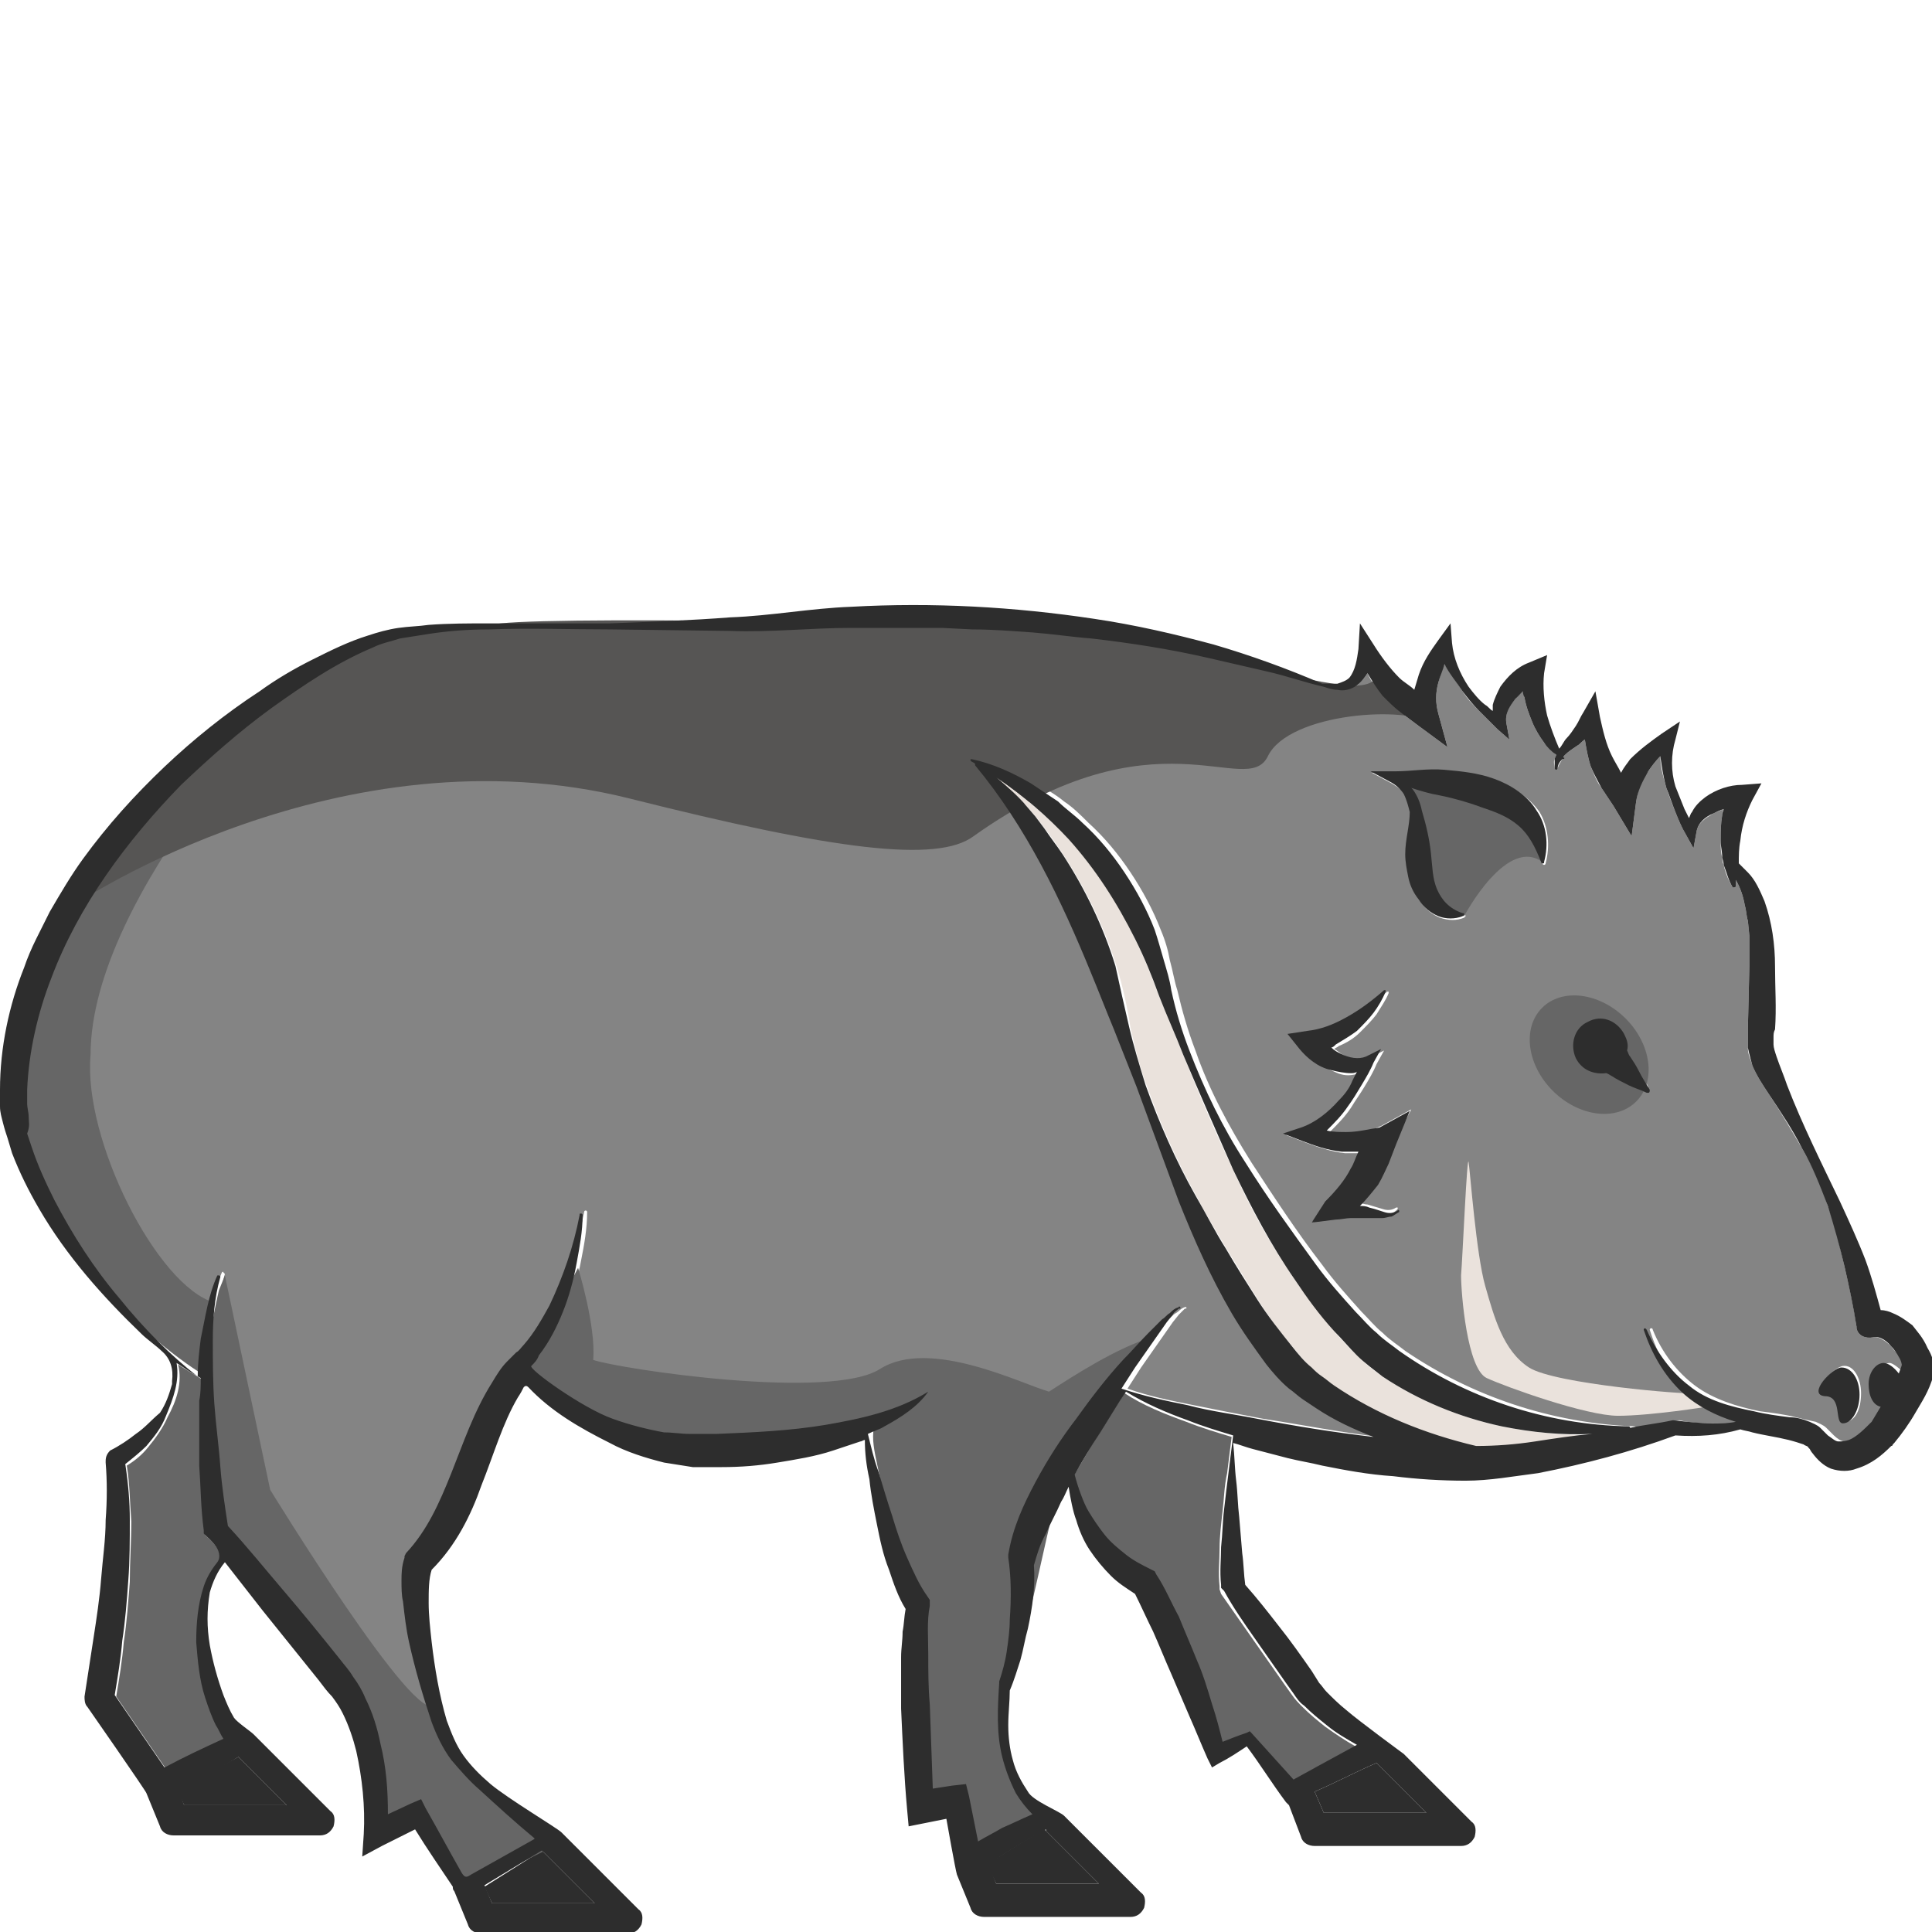 <?xml version="1.0" encoding="utf-8"?>
<!-- Generator: Adobe Illustrator 23.0.0, SVG Export Plug-In . SVG Version: 6.00 Build 0)  -->
<svg version="1.1" id="Layer_1" xmlns="http://www.w3.org/2000/svg" xmlns:xlink="http://www.w3.org/1999/xlink" x="0px" y="0px"
	 viewBox="0 0 128 128" style="enable-background:new 0 0 128 128;" xml:space="preserve">
<style type="text/css">
	.st0{fill:#848484;}
	.st1{fill:#666666;}
	.st2{fill:#565554;}
	.st3{fill:#2D2D2D;}
	.st4{fill:#EAE2DC;}
</style>
<g>
	<path class="st0" d="M125.3,89.2c-0.4-0.4-0.9-0.7-1.2-0.6l0,0c-0.5,0.1-1-0.1-1.1-0.6c0,0,0-0.1,0-0.1c-0.2-1.4-0.5-2.7-0.8-4
		c-0.3-1.3-0.6-2.7-1.1-4c-0.4-1.3-1-2.6-1.7-3.8c-0.7-1.2-1.4-2.4-2.2-3.6c-0.4-0.6-0.8-1.2-1.1-1.9c-0.1-0.4-0.3-0.7-0.3-1.2
		c0-0.1,0-0.2,0-0.4l0-0.4c0,0,0-0.3,0-0.4l0.1-4.2l0-1l0-1l-0.1-1c-0.1-0.3-0.1-0.7-0.2-1c-0.1-0.6-0.3-1.2-0.6-1.7
		c0,0.1,0,0.3,0,0.4l0,0c0,0,0,0.1-0.1,0.1c0,0-0.1,0-0.1,0c-0.3-0.5-0.5-1-0.6-1.5c0,0,0,0,0,0c-0.1-0.2-0.1-0.4-0.1-0.5
		c-0.1-0.3-0.1-0.7-0.1-1.1c0-0.6,0-1.1,0.1-1.7c0-0.1,0-0.2,0.1-0.4c-0.2,0.1-0.5,0.2-0.7,0.3c-0.5,0.3-1,0.6-1.1,1.2l-0.2,1.1
		l-0.5-0.9c-0.3-0.5-0.5-1-0.7-1.5c-0.2-0.5-0.4-1-0.6-1.6c-0.2-0.7-0.4-1.4-0.4-2.1c-0.3,0.3-0.6,0.7-0.8,1c-0.5,0.6-0.7,1.3-0.8,2
		l-0.3,2.3l-1.2-2l-0.8-1.2c-0.3-0.4-0.5-0.9-0.7-1.4c-0.2-0.6-0.3-1.2-0.4-1.8c-0.2,0.1-0.3,0.3-0.5,0.4c-0.3,0.2-0.6,0.4-0.8,0.6
		c0,0,0,0-0.1,0.1c0,0,0,0,0,0.1l0,0c0,0,0,0.1,0,0.1c0,0-0.1,0-0.1,0c0,0,0,0,0,0c-0.1,0.2-0.2,0.3-0.3,0.6l0,0c0,0,0,0.1-0.1,0.1
		c0,0-0.1,0-0.1-0.1c0-0.2-0.1-0.4,0-0.6c0-0.1,0.1-0.2,0.1-0.3c-0.3-0.3-0.5-0.5-0.8-0.8c-0.3-0.4-0.6-0.9-0.8-1.4
		c-0.2-0.5-0.4-1-0.5-1.6c0-0.1,0-0.2-0.1-0.4c-0.2,0.2-0.4,0.3-0.5,0.5c-0.4,0.4-0.7,1-0.6,1.6l0.2,1.1l-0.8-0.7
		c-0.4-0.4-0.8-0.8-1.2-1.2c-0.4-0.4-0.8-0.8-1.1-1.3c-0.4-0.6-0.8-1.2-1.2-1.8c-0.2,0.4-0.3,0.8-0.4,1.2c-0.2,0.7-0.2,1.4,0,2.1
		l0.6,2.2l-1.9-1.4l-1.2-0.9c-0.4-0.3-0.8-0.6-1.2-1.1c-0.4-0.5-0.8-1-1-1.5c-0.2,0.3-0.4,0.6-0.7,0.8c-0.4,0.3-0.9,0.3-1.3,0.3
		c-0.3,0-0.6-0.1-0.9-0.2c-1.3-0.3-2.5-0.7-3.7-1c-1.3-0.3-2.6-0.6-3.9-0.9c-2.6-0.5-5.2-0.9-7.8-1.3c-1.3-0.1-2.6-0.3-3.9-0.4
		c-1.3-0.1-2.6-0.2-4-0.2l-2-0.1l-2,0l-2,0l-2,0c-2.7-0.1-5.3,0.2-8,0.2l-8-0.1c-2.7,0-5.3-0.1-8,0c-1.3,0-2.6,0.1-4,0.3
		c-0.7,0.1-1.3,0.2-1.9,0.3c-0.6,0.1-1.2,0.3-1.8,0.6c-2.4,1-4.6,2.5-6.7,4c-2.1,1.5-4.1,3.3-6,5.1c-3.7,3.7-6.8,8-8.6,12.8
		c-0.9,2.4-1.5,4.9-1.6,7.4l0,0.9c0,0.3,0.1,0.6,0.1,0.9c0,0.3,0.1,0.6,0.2,0.9c0.1,0.3,0.2,0.6,0.3,0.9c0.4,1.2,0.9,2.4,1.5,3.5
		c1.2,2.3,2.6,4.5,4.3,6.5c0.8,1,1.7,2,2.6,2.9c0.8,0.8,1.7,1.6,2.6,2.3c0-0.8,0.1-1.6,0.2-2.5c0.2-1.4,0.5-2.8,1.1-4.2
		c0,0,0.1-0.1,0.1,0c0,0,0.1,0.1,0.1,0.1c-0.4,1.4-0.5,2.8-0.5,4.2c0,1.4,0,2.8,0.1,4.2c0.1,1.4,0.2,2.8,0.4,4.2
		c0.1,1.3,0.3,2.6,0.5,3.9c1.2,1.4,2.5,2.8,3.7,4.3c1.3,1.5,2.5,3,3.7,4.5c0.3,0.4,0.6,0.8,0.9,1.2c0.3,0.4,0.6,0.9,0.8,1.4
		c0.5,1,0.8,2,1,3c0.3,1.6,0.5,3.1,0.5,4.7l1.5-0.7l0.7-0.3l0.3,0.6c0.8,1.4,1.6,2.8,2.4,4.3c0.2,0.3,0.3,0.3,0.6,0.1l4.1-2.3
		c0.2-0.1,0.1-0.1,0-0.2c-1.2-1-2.4-2-3.5-3.1c-0.7-0.6-1.3-1.3-1.9-2c-0.6-0.8-0.9-1.6-1.3-2.5c-0.6-1.7-1.1-3.5-1.5-5.3
		c-0.2-0.9-0.3-1.8-0.4-2.7c0-0.5-0.1-0.9-0.1-1.4c0-0.5,0-1,0.2-1.5l0-0.1l0.1-0.2c1.4-1.4,2.2-3.3,3-5.3c0.8-2,1.5-4,2.7-6
		c0.3-0.5,0.6-0.9,1-1.4c0.2-0.2,0.4-0.4,0.6-0.6c0.2-0.2,0.3-0.4,0.5-0.5c0.7-0.8,1.2-1.6,1.7-2.6c0.9-1.9,1.6-3.9,2-6l0,0
		c0-0.1,0.1-0.1,0.1-0.1c0,0,0.1,0,0.1,0.1c0,1.1-0.2,2.2-0.4,3.2c-0.2,1.1-0.5,2.1-0.9,3.2c-0.4,1-0.9,2-1.6,2.9
		c-0.2,0.2-0.4,0.5-0.5,0.7C35.5,90.6,39,93.2,41,94c1.1,0.4,2.2,0.7,3.4,0.9c0.6,0.1,1.1,0.1,1.7,0.1c0.6,0,1.2,0,1.8,0
		c2.4-0.1,4.8-0.2,7.2-0.6c2.4-0.4,4.7-0.9,6.8-2.2c-0.8,1-1.8,1.7-2.9,2.3c-0.4,0.2-0.8,0.4-1.1,0.5c0.2,0.8,0.4,1.7,0.7,2.5
		c0.3,1,0.6,1.9,0.9,2.9c0.3,1,0.7,1.9,1,2.8c0.4,0.9,0.8,1.8,1.3,2.5l0.2,0.3l0,0.4c-0.1,0.9-0.1,2.1-0.1,3.2
		c0,1.1,0.1,2.2,0.1,3.3l0.2,5.6l1.3-0.2l0.9-0.1l0.2,0.8l0.6,3c0.5-0.3,1.1-0.6,1.6-0.9c0.7-0.3,1.3-0.6,2-0.9
		c-0.4-0.4-0.8-0.9-1.1-1.4c-0.4-0.7-0.7-1.5-0.9-2.4c-0.4-1.6-0.3-3.3-0.2-4.9l0,0l0-0.1c0.2-0.6,0.4-1.3,0.5-2
		c0.1-0.7,0.2-1.4,0.2-2.1c0.1-1.4,0.1-2.8-0.1-4.1l0-0.1l0-0.1c0.3-1.8,1-3.3,1.8-4.8c0.8-1.5,1.7-2.9,2.7-4.2c1-1.4,2-2.6,3.1-3.9
		c0.5-0.6,1.1-1.2,1.7-1.8c0.3-0.3,0.6-0.6,0.9-0.9c0.2-0.1,0.3-0.3,0.5-0.4c0.2-0.1,0.3-0.3,0.6-0.4c0,0,0.1,0,0.1,0
		c0,0,0,0.1,0,0.1l-0.1,0c-0.1,0.1-0.3,0.3-0.4,0.4l-0.4,0.5l-0.7,1l-1.4,2l-0.9,1.4c1.4,0.5,2.9,0.8,4.4,1.1c1.5,0.3,3,0.6,4.6,0.9
		c2.6,0.4,5.1,0.9,7.7,1.2c-1.3-0.5-2.6-1.2-3.8-1.9c-0.3-0.2-0.6-0.4-0.9-0.6c-0.3-0.2-0.6-0.5-0.9-0.7c-0.5-0.5-1-1-1.5-1.6
		c-0.9-1.1-1.6-2.3-2.3-3.4c-1.4-2.4-2.6-4.8-3.5-7.4l-2.8-7.6l-1.5-3.8c-0.5-1.3-1-2.5-1.5-3.7c-1.9-4.9-4.2-9.7-7.7-13.8l0,0
		c0,0,0,0,0-0.1c-0.1-0.1-0.2-0.1-0.3-0.2l0,0c0,0-0.1-0.1,0-0.1c0,0,0.1-0.1,0.1,0c1.4,0.3,2.7,0.9,3.9,1.6
		c0.6,0.4,1.2,0.7,1.8,1.2c0.6,0.4,1.1,0.9,1.6,1.4c1.1,1,2,2.1,2.8,3.3c0.8,1.2,1.5,2.5,2,3.8c0.3,0.7,0.5,1.4,0.6,2
		c0.2,0.7,0.3,1.4,0.5,2c0.3,1.3,0.7,2.7,1.2,4c0.9,2.6,2.2,5,3.7,7.4c1.5,2.3,3,4.6,4.7,6.8c0.8,1.1,1.7,2.1,2.6,3.1
		c0.5,0.5,0.9,1,1.4,1.4c0.5,0.5,1,0.8,1.5,1.2c4.4,3,9.7,4.8,15.2,5c0,0,0.1,0,0.1,0.1c0.9-0.2,1.9-0.3,2.8-0.5l0.1,0l0,0
		c0.8,0.2,1.7,0.2,2.6,0.2c0.5,0,1,0,1.5-0.1c-1.3-0.4-2.5-1-3.5-1.9c-1.3-1.1-2.1-2.6-2.6-4.2c0,0,0-0.1,0.1-0.1c0,0,0.1,0,0.1,0.1
		c0.6,1.5,1.6,2.8,2.8,3.7c1.2,0.9,2.8,1.4,4.3,1.7c0.8,0.1,1.6,0.2,2.4,0.4c0.4,0.1,0.8,0.2,1.3,0.3c0.2,0.1,0.5,0.2,0.7,0.4
		c0.1,0.1,0.2,0.2,0.3,0.3l0.2,0.2c0.2,0.2,0.5,0.4,0.7,0.4c0.2,0,0.4,0,0.7-0.1c0.5-0.2,1-0.7,1.5-1.2l0.6-1
		c-0.5-0.1-0.8-0.7-0.8-1.5c0-0.8,0.5-1.4,1-1.4c0.2,0,0.7,0.4,1,0.7c0.1-0.2,0.2-0.4,0.2-0.6c0,0,0-0.3-0.2-0.5
		C125.7,89.7,125.5,89.5,125.3,89.2z M92.4,75.6l-0.5,1.3c-0.2,0.5-0.4,1-0.7,1.4c-0.3,0.5-0.7,1-1.2,1.4c0.2,0,0.4,0.1,0.6,0.1
		c0.3,0.1,0.7,0.2,1,0.3c0.3,0.1,0.6,0.1,0.9-0.1l0,0c0,0,0.1,0,0.1,0c0,0,0,0.1,0,0.1c-0.1,0.1-0.3,0.3-0.5,0.3
		c-0.2,0.1-0.4,0.1-0.6,0.1c-0.4,0-0.7,0-1.1,0c-0.3,0-0.7,0-1,0c-0.3,0-0.7,0.1-1,0.1L86.9,81l1.1-1.3c0.7-0.7,1.3-1.4,1.7-2.2
		c0.2-0.3,0.3-0.7,0.5-1.1c-0.4,0-0.7,0-1.1,0c-0.9-0.1-1.8-0.4-2.6-0.7l-1.3-0.5l1.2-0.4c0.9-0.4,1.8-1,2.5-1.8
		c0.3-0.4,0.6-0.9,0.9-1.3c0.1-0.2,0.2-0.4,0.3-0.6c-0.1,0-0.3,0.1-0.4,0.1c-0.5,0.1-0.9,0-1.3-0.2c-0.8-0.3-1.5-0.8-2.1-1.4l-0.8-1
		l1.3-0.2c0.9-0.1,1.8-0.4,2.6-0.9c0.8-0.5,1.7-1.1,2.5-1.8l0,0c0,0,0.1,0,0.1,0c0,0,0,0.1,0,0.1c-0.2,0.5-0.5,0.9-0.8,1.4
		c-0.3,0.4-0.7,0.8-1.1,1.2c-0.4,0.4-0.9,0.7-1.4,0.9c-0.1,0.1-0.2,0.1-0.3,0.2c0.2,0.1,0.4,0.3,0.6,0.4c0.5,0.3,1.1,0.4,1.7,0.2
		l1-0.5l-0.5,0.9c-0.2,0.5-0.5,1-0.8,1.5c-0.3,0.5-0.6,0.9-0.9,1.4c-0.4,0.6-0.9,1.1-1.4,1.6c0.5,0,0.9,0.1,1.3,0.1
		c0.8,0,1.4-0.2,2.1-0.5l2-1.1L92.4,75.6z M102.4,57.2c0,0.1-0.1,0.1-0.1,0.1c0,0-0.1,0-0.1-0.1c-0.4-1-0.8-1.9-1.5-2.4
		c-0.7-0.6-1.5-0.9-2.4-1.2c-0.9-0.3-1.8-0.6-2.8-0.8c-0.6-0.1-1.3-0.3-1.9-0.5c0,0,0.1,0.1,0.1,0.1c0.3,0.4,0.4,0.9,0.6,1.4
		c0.3,1,0.5,1.9,0.6,2.8c0.1,0.9,0.1,1.7,0.4,2.4c0.2,0.7,0.8,1.3,1.7,1.6c0.1,0,0.1,0.1,0.1,0.1c0,0,0,0-0.1,0.1
		c-0.5,0.2-1,0.2-1.6,0c-0.5-0.2-1-0.6-1.3-1.1c-0.3-0.5-0.5-1-0.7-1.5c-0.1-0.5-0.2-1-0.2-1.5c0-1,0.4-1.9,0.3-2.8
		c0-0.4-0.1-0.9-0.4-1.2c-0.2-0.4-0.6-0.6-0.9-0.8l-1.3-0.7l1.7,0c1,0,2.1-0.2,3.2-0.1c1.1,0.1,2.2,0.2,3.3,0.6
		c1.1,0.4,2.2,1.1,2.9,2.1C102.6,54.8,102.7,56.1,102.4,57.2z M109.1,72.3C109.1,72.3,109,72.3,109.1,72.3c-0.5-0.1-0.9-0.3-1.2-0.5
		c-0.4-0.2-0.7-0.4-1.1-0.6c-0.1-0.1-0.2-0.1-0.4-0.2c-0.8,0.2-1.6-0.2-2-1c-0.5-0.9-0.1-2,0.8-2.4c0.9-0.4,2-0.1,2.4,0.8
		c0.2,0.3,0.2,0.7,0.2,1.1c0.1,0.1,0.1,0.2,0.2,0.4c0.2,0.3,0.4,0.7,0.6,1c0.2,0.4,0.4,0.7,0.6,1.1
		C109.2,72.2,109.2,72.2,109.1,72.3z M122.2,94.2c-0.6,0-0.1-1.7-1.2-1.8c-1.2,0,0.4-1.8,1.1-1.9s1.2,0.8,1.2,1.8
		C123.3,93.4,122.9,94.2,122.2,94.2z"/>
	<path class="st1" d="M20.2,44.9c0,0-14.2,14.2-14.2,25c-0.5,5.6,4.4,15.3,8.2,16.4c-0.3,3.1-0.1,5-0.3,5c-0.2,0-4.1-2.4-7.4-6.4
		s-5.2-9.2-5.5-12.6c-0.3-3.4,3-12.2,5.5-15.6C9,53.4,16.9,46.8,18,46.2C19.1,45.7,20.2,44.9,20.2,44.9z"/>
	<path class="st2" d="M5,59.9c0,0,17.5-11.8,36.7-7c13.5,3.4,20.4,4.3,22.8,2.5c12.1-8.6,18.1-2.4,19.5-5.3
		c1.4-2.9,9.4-3.4,10.9-2.1c-2.7-3-4.4-4.8-4.4-4.8s2.3,2.5-1.4,2.2c-3.7-0.4-11.1-2.7-15.7-3.4c-4.5-0.7-35.7-1.2-40.2-0.7
		c-4.4,0.6-9.7,0.7-14,3.8S5.7,55.1,5,59.9z"/>
	<path class="st3" d="M87.7,120.1h6.8l-3.3-3.3c-1.4,0.6-2.7,1.3-4.1,1.9L87.7,120.1z"/>
	<path class="st3" d="M66,124.8h6.8l-3.5-3.5c0,0-0.1-0.1-0.1-0.1c-1.3,0.7-2.5,1.5-3.8,2.3L66,124.8z"/>
	<path class="st4" d="M99.5,94.5c-2.8-0.6-5.5-1.7-7.9-3.3c-0.6-0.4-1.2-0.9-1.7-1.4c-0.5-0.5-1-1-1.5-1.6c-0.9-1.1-1.8-2.2-2.6-3.4
		c-1.6-2.3-3-4.8-4.1-7.3c-1.2-2.5-2.3-5.1-3.3-7.6c-0.5-1.3-1.1-2.6-1.6-3.9c-0.5-1.3-1-2.6-1.6-3.8c-1.1-2.4-2.6-4.7-4.4-6.6
		c-1.4-1.5-3-2.9-4.8-4.1c0.7,0.6,1.4,1.2,2,1.9l0.7,0.8l0.6,0.8c0.4,0.5,0.8,1.1,1.2,1.7c1.5,2.3,2.7,4.8,3.5,7.4
		c0.4,1.3,0.7,2.7,0.9,4c0.3,1.3,0.6,2.6,1.1,3.9c0.9,2.5,2,5,3.3,7.3c0.6,1.2,1.3,2.3,2,3.5c0.7,1.1,1.4,2.3,2.1,3.4
		c0.7,1.1,1.5,2.2,2.3,3.1c0.4,0.5,0.8,1,1.3,1.4c0.2,0.2,0.4,0.4,0.7,0.6c0.3,0.2,0.5,0.4,0.8,0.6c2.8,1.9,6,3.3,9.4,4
		c1.3,0,2.6-0.1,3.9-0.3c1.3-0.2,2.6-0.3,3.9-0.5C103.6,95.1,101.5,94.9,99.5,94.5z"/>
	<path class="st3" d="M32.6,126.1h6.8l-3.5-3.5c0,0,0,0,0,0l-3.8,2.4L32.6,126.1z"/>
	<path class="st3" d="M12.2,119.6H19l-3.2-3.2c-1.3,0.7-2.7,1.4-4.1,2.1L12.2,119.6z"/>
	<path class="st1" d="M13.8,101.9l-0.2-0.2l0-0.2c-0.1-1.4-0.2-2.9-0.3-4.3c-0.1-1.4-0.1-2.9,0-4.3c0-0.5,0-1,0.1-1.5
		c-0.6-0.4-1-0.6-1.6-1c0.3,1.2-0.1,2.4-0.7,3.5c-0.3,0.7-0.8,1.4-1.3,2c-0.4,0.5-0.9,0.9-1.4,1.2c0.2,1.2,0.2,2.4,0.3,3.7
		c0,1.3-0.1,2.7-0.1,4c-0.1,1.3-0.2,2.7-0.4,4c-0.1,1.2-0.3,2.4-0.5,3.6l3.3,4.8c1.3-0.6,2.6-1.2,3.9-1.9c-0.2-0.3-0.3-0.6-0.5-0.9
		c-0.3-0.6-0.5-1.2-0.7-1.8c-0.4-1.2-0.6-2.5-0.6-3.7c0-1.2,0-2.5,0.5-3.7c0.2-0.6,0.6-1.1,0.9-1.6
		C14.9,102.8,13.8,101.9,13.8,101.9z"/>
	<path class="st1" d="M80.8,105.3l0-0.2c-0.1-0.9,0-1.7,0-2.5c0-0.8,0.1-1.6,0.2-2.5c0.1-0.8,0.1-1.6,0.3-2.5
		c0.1-0.8,0.2-1.6,0.3-2.4c0,0,0,0,0,0c-1-0.3-2-0.6-3-1c-1.4-0.5-2.9-1.1-4.1-1.9l-0.4,0.6l-1.3,2.1c-0.6,0.9-1.1,1.9-1.7,2.8
		c0.2,0.7,0.6,1.8,0.9,2.4c0.3,0.6,0.7,1.2,1.1,1.6c0.4,0.5,0.9,1,1.4,1.3c0.5,0.4,1.1,0.7,1.7,1l0.2,0.1l0.1,0.2
		c0.6,0.9,1.1,1.9,1.5,2.8c0.4,1,0.8,1.9,1.2,2.9c0.3,1,0.7,1.9,1,2.9c0.3,0.8,0.5,1.6,0.7,2.5c0.5-0.2,1.1-0.4,1.6-0.6v0l0.2-0.1
		l0.1,0.1c1,1,1.9,2.1,2.8,3.1c0,0,2.9-1.6,4.2-2.3c-0.7-0.4-1.3-0.8-2-1.3c-0.5-0.4-1-0.8-1.5-1.3c-0.2-0.2-0.5-0.5-0.7-0.8
		l-0.5-0.7c-0.7-1-1.4-2-2.1-3c-0.7-1-1.4-2-2.1-3L80.8,105.3z"/>
	<path class="st3" d="M122,90.6c-0.6,0-2.3,1.8-1.1,1.9c1.2,0,0.6,1.8,1.2,1.8c0.6,0,1.1-0.9,1.1-1.9
		C123.2,91.4,122.7,90.6,122,90.6z"/>
	<path class="st1" d="M38.3,84c0,0,1.2,3.9,1,6.1c1.8,0.6,15.7,2.7,19,0.6s9.4,1,11.2,1.5c1.7-1.1,4.5-2.9,6.8-3.6
		c-2.1,2.7-4.4,6.3-5.5,8.2c-1.1,1.8-2.9,13.6-4.2,14.8c0.1,2.2-0.3,6.7,2.4,8.5c-0.8,1.1-4.3,3-4.3,3s-0.7-2.3-1-3.7
		c-1.2-0.1-2.5-0.2-2.7-0.1c0.1-2-0.2-13.5-0.2-13.8c-0.1-0.3-2.2-2.4-2.2-5c0-2.5-1-4.5-0.7-5.9S53.4,96,52,96
		c-1.4,0-10.3-0.3-13.3-2.2s-3.9-3.2-3.9-3.2L38.3,84z"/>
	<path class="st1" d="M14.9,84.5l3,14.2c0,0,9.8,16,10.9,14.2c0.8,2.3,2.5,4.7,4.1,5.8c1.6,1.1,4.5,3.4,4.3,3.4
		c-0.2,0-6.1,3.1-6.3,3c-0.1-0.1-2.8-5.2-3-5c-0.2,0.1-2.9,1.3-2.9,1.3s-0.2-5.6-0.4-6.2c-0.2-0.6-4.7-7.3-6.5-8.8
		c-1.7-1.5-2.7-4.1-3.3-5.3c-0.6-1.2-1.1-7.6-1.2-9.6c0-2,0.8-5.6,0.9-6C14.7,85,14.9,84.5,14.9,84.5z"/>
	<path class="st4" d="M112.1,92.3c-0.3,0.1-9.1-0.6-10.8-1.7s-2.3-3.3-2.9-5.4c-0.6-2.1-1-7.6-1.1-8.2c-0.1-0.7-0.4,6.3-0.5,7.5
		c0,1.2,0.4,6.2,1.7,6.8c1.3,0.6,6.6,2.5,8.7,2.5c2.1,0,6-0.6,5.8-0.6S112.1,92.3,112.1,92.3z"/>
	<path class="st3" d="M74.8,118.3C74.8,118.3,74.8,118.3,74.8,118.3C74.8,118.3,74.8,118.3,74.8,118.3z"/>
	<path class="st3" d="M126.7,87.8c-0.4-0.3-0.8-0.6-1.3-0.8c-0.2-0.1-0.5-0.2-0.8-0.2c-0.3-1.1-0.6-2.2-1-3.3
		c-0.5-1.3-1.1-2.6-1.7-3.9c-1.2-2.5-2.5-5.1-3.5-7.7c-0.2-0.6-0.5-1.3-0.7-1.9c-0.1-0.3-0.2-0.6-0.2-0.8c0-0.1,0-0.1,0-0.2l0-0.1
		c0,0,0,0,0-0.1c0-0.3,0-0.4,0.1-0.6c0.1-1.4,0-2.8,0-4.2c0-1.4-0.2-2.9-0.7-4.3c-0.3-0.7-0.6-1.4-1.1-1.9c-0.2-0.2-0.4-0.4-0.6-0.6
		c0-0.5,0-1,0.1-1.5c0.1-1,0.4-1.9,0.8-2.7l0.6-1.1l-1.3,0.1c-0.8,0-1.7,0.3-2.4,0.8c-0.4,0.3-0.7,0.6-0.9,1
		c-0.1,0.1-0.1,0.2-0.2,0.4c-0.1-0.2-0.2-0.4-0.3-0.6c-0.2-0.5-0.4-1-0.6-1.5c-0.3-1-0.3-2.1,0-3.1l0.3-1.2l-1.2,0.8
		c-0.7,0.5-1.4,1-2.1,1.7c-0.2,0.3-0.4,0.5-0.6,0.9c-0.2-0.4-0.4-0.7-0.6-1.1c-0.4-0.8-0.6-1.7-0.8-2.6l-0.3-1.7l-0.8,1.4
		c-0.2,0.3-0.3,0.6-0.5,0.9c-0.2,0.3-0.4,0.6-0.6,0.8c-0.2,0.2-0.3,0.5-0.5,0.7c-0.3-0.7-0.6-1.5-0.8-2.2c-0.2-0.9-0.3-1.9-0.2-2.8
		l0.2-1.2l-1.2,0.5c-0.8,0.3-1.4,0.9-1.9,1.6c-0.2,0.4-0.4,0.8-0.5,1.2c0,0.1,0,0.3,0,0.4c-0.2-0.1-0.3-0.3-0.5-0.4
		c-0.4-0.3-0.8-0.8-1.1-1.2c-0.6-0.9-1-1.9-1.1-2.9l-0.1-1.3l-0.8,1.1c-0.5,0.7-1,1.4-1.3,2.3c-0.1,0.3-0.2,0.7-0.3,1
		c-0.3-0.3-0.7-0.5-1-0.8c-0.6-0.6-1.2-1.4-1.7-2.2l-0.9-1.4L90,43c-0.1,0.7-0.2,1.4-0.6,1.9c-0.2,0.2-0.5,0.3-0.8,0.4
		c-0.3,0-0.6,0-1,0c-2.3-1-4.8-1.9-7.2-2.6c-2.6-0.7-5.2-1.3-7.9-1.7c-5.3-0.8-10.7-1.1-16.1-0.8c-2.7,0.1-5.3,0.6-8,0.7
		c-2.6,0.2-5.3,0.3-8,0.4c-2.7,0-5.3,0-8,0c-1.3,0-2.7,0-4,0.1c-0.7,0.1-1.3,0.1-2,0.2c-0.7,0.1-1.4,0.3-2,0.5
		c-1.3,0.4-2.5,1-3.7,1.6c-1.2,0.6-2.4,1.3-3.5,2.1c-2.3,1.5-4.4,3.2-6.3,5c-2,1.9-3.8,3.9-5.4,6.1c-0.8,1.1-1.5,2.3-2.2,3.5
		c-0.3,0.6-0.6,1.2-0.9,1.8c-0.3,0.6-0.6,1.3-0.8,1.9C0.6,66.6,0,69.4,0,72.2l0,1.1c0,0.4,0.1,0.7,0.2,1.1c0.1,0.4,0.2,0.7,0.3,1
		c0.1,0.3,0.2,0.7,0.3,1c0.5,1.3,1.1,2.5,1.8,3.7c1.8,3.1,4.2,5.8,6.8,8.3c0.3,0.3,1,0.8,1.3,1.1c0.6,0.5,0.8,1.2,0.7,2
		c0,0.1,0,0.1,0,0.2c-0.2,0.7-0.4,1.3-0.8,1.9C10,94.1,9.6,94.6,9,95c-0.5,0.4-1.1,0.8-1.7,1.1C7.1,96.3,7,96.5,7,96.8l0,0.1
		c0.1,1.2,0.1,2.5,0,3.8c0,1.3-0.2,2.6-0.3,3.9c-0.1,1.3-0.3,2.6-0.5,3.9c-0.2,1.3-0.4,2.6-0.6,3.9l0,0c0,0.2,0,0.5,0.2,0.7
		c0,0,3.9,5.6,3.9,5.7l0.9,2.2c0.1,0.4,0.5,0.6,0.9,0.6h9.7c0.4,0,0.7-0.2,0.9-0.6c0.1-0.4,0.1-0.8-0.2-1l-5.1-5.1
		c-0.2-0.2-1.1-0.8-1.3-1.1c-0.3-0.5-0.5-1-0.7-1.5c-0.4-1.1-0.7-2.2-0.9-3.3c-0.2-1.2-0.2-2.3,0-3.5c0.2-0.7,0.5-1.4,1-2l2.5,3.2
		l3.7,4.6c0.3,0.4,0.6,0.8,0.9,1.1c0.3,0.4,0.5,0.7,0.7,1.1c0.4,0.8,0.7,1.7,0.9,2.5c0.4,1.8,0.6,3.7,0.5,5.5l-0.1,1.5l1.3-0.7
		l2.2-1.1c0.8,1.3,1.7,2.6,2.5,3.8c0,0.1,0,0.2,0.1,0.3l0.9,2.2c0.1,0.4,0.5,0.6,0.9,0.6h9.7c0.4,0,0.7-0.2,0.9-0.6
		c0.1-0.4,0.1-0.8-0.2-1l-5.1-5.1c-0.3-0.3-3.5-2.2-4.7-3.2c-0.7-0.6-1.3-1.2-1.8-1.9c-0.5-0.7-0.8-1.5-1.1-2.3
		c-0.5-1.7-0.8-3.5-1-5.2c-0.1-0.9-0.2-1.8-0.2-2.6c0-0.8,0-1.6,0.2-2.2c1.6-1.6,2.6-3.6,3.3-5.6c0.8-2,1.4-4.1,2.4-5.8
		c0.2-0.3,0.3-0.5,0.4-0.7c0.1-0.1,0.2-0.1,0.3,0c1.5,1.6,3.4,2.7,5.4,3.7c1.1,0.6,2.4,1,3.6,1.3c0.6,0.1,1.3,0.2,1.9,0.3
		c0.7,0,1.3,0,1.9,0c1.3,0,2.5-0.1,3.7-0.3c1.2-0.2,2.5-0.4,3.7-0.8c0.6-0.2,1.2-0.4,1.8-0.6c0.1,0,0.2-0.1,0.3-0.1
		c0,0.9,0.1,1.7,0.3,2.6c0.1,1,0.3,2,0.5,3c0.2,1,0.4,2,0.8,3c0.3,0.9,0.6,1.8,1.1,2.6c-0.1,0.5-0.1,1-0.2,1.5
		c0,0.6-0.1,1.1-0.1,1.7c0,1.1,0,2.3,0,3.4c0.1,2.2,0.2,4.5,0.4,6.7l0.1,1.1l1-0.2l1.5-0.3c0,0,0.6,3.4,0.7,3.7l0.9,2.2
		c0.1,0.4,0.5,0.6,0.9,0.6h9.7c0.4,0,0.7-0.2,0.9-0.6c0.1-0.4,0.1-0.8-0.2-1l-5.1-5.1c-0.3-0.3-2.1-1-2.4-1.6
		c-0.4-0.6-0.8-1.3-1-2.1c-0.2-0.7-0.3-1.5-0.3-2.3c0-0.8,0.1-1.6,0.1-2.3c0.3-0.7,0.5-1.4,0.7-2c0.2-0.7,0.3-1.4,0.5-2.1
		c0.3-1.4,0.5-2.8,0.4-4.2c0.2-0.7,0.4-1.4,0.8-2.1c0.3-0.7,0.7-1.4,1-2.1c0.2-0.3,0.3-0.6,0.5-1c0.1,0.7,0.3,1.7,0.5,2.2
		c0.2,0.7,0.5,1.4,0.9,2c0.4,0.6,0.9,1.2,1.4,1.7c0.5,0.5,1,0.8,1.6,1.2c0.4,0.8,0.8,1.7,1.2,2.5c0.4,0.9,0.8,1.9,1.2,2.8l1.2,2.8
		c0.4,0.9,0.8,1.9,1.2,2.8l0.3,0.6l0.5-0.3c0.6-0.3,1.2-0.7,1.8-1.1c0.9,1.2,1.7,2.5,2.6,3.7l0.2,0.2l0.8,2.1
		c0.1,0.4,0.5,0.6,0.9,0.6h9.7c0.4,0,0.7-0.2,0.9-0.6c0.1-0.4,0.1-0.8-0.2-1l-4.5-4.5c0,0-3-2.2-3.8-2.9c-0.5-0.4-0.9-0.8-1.3-1.2
		c-0.2-0.2-0.3-0.4-0.5-0.6l-0.5-0.8c-0.7-1-1.4-2-2.2-3c-0.7-0.9-1.4-1.8-2.2-2.7c-0.1-0.7-0.1-1.4-0.2-2.1l-0.2-2.4
		c-0.1-0.8-0.1-1.6-0.2-2.4c-0.1-0.8-0.1-1.6-0.2-2.5c0,0,0,0,0,0c0.4,0.1,0.9,0.3,1.3,0.4c0.8,0.2,1.5,0.4,2.3,0.6
		c0.8,0.2,1.5,0.3,2.3,0.5c1.5,0.3,3.1,0.6,4.7,0.7c1.6,0.2,3.2,0.3,4.8,0.3c1.6,0,3.2-0.3,4.8-0.5c3.1-0.6,6.1-1.4,9.1-2.5
		c1.5,0.1,2.9,0,4.3-0.4c0.3,0.1,0.5,0.1,0.8,0.2c0.8,0.2,1.6,0.3,2.4,0.5c0.4,0.1,0.7,0.2,1,0.3c0.1,0.1,0.3,0.1,0.3,0.2
		c0,0,0.1,0.1,0.1,0.1c0,0,0.1,0.2,0.2,0.3c0.3,0.4,0.7,0.8,1.2,1c0.6,0.2,1.2,0.2,1.7,0c1-0.3,1.7-0.9,2.3-1.5c0,0,0.1,0,0.1-0.1
		l0.1-0.1c0.5-0.6,1-1.3,1.4-2c0.4-0.7,0.9-1.4,1.2-2.5c0.1-0.8-0.1-1.3-0.4-1.8C127.4,88.6,127,88.2,126.7,87.8z M15.8,116.4
		l3.2,3.2h-6.8l-0.4-1.1C13.1,117.9,14.5,117.2,15.8,116.4z M14.4,103.5c-0.4,0.5-0.7,1-0.9,1.6c-0.4,1.2-0.5,2.5-0.5,3.7
		c0.1,1.2,0.2,2.5,0.6,3.7c0.2,0.6,0.4,1.2,0.7,1.8c0.2,0.3,0.3,0.6,0.5,0.9c-1.3,0.6-2.6,1.2-3.9,1.9l-3.3-4.8
		c0.2-1.2,0.4-2.4,0.5-3.6c0.2-1.3,0.3-2.6,0.4-4c0.1-1.3,0.1-2.7,0.1-4c0-1.2-0.1-2.4-0.3-3.7c0.5-0.4,1-0.8,1.4-1.2
		c0.5-0.6,1-1.2,1.3-2c0.5-1.2,0.9-2.3,0.7-3.5c0.6,0.4,0.9,0.6,1.6,1c0,0.5,0,1-0.1,1.5c0,1.4,0,2.9,0,4.3c0.1,1.4,0.1,2.8,0.3,4.3
		l0,0.2l0.2,0.2C13.8,101.9,14.9,102.8,14.4,103.5z M35.9,122.6l3.5,3.5h-6.8l-0.5-1.2L35.9,122.6C35.9,122.6,35.9,122.6,35.9,122.6
		z M69.3,121.3l3.5,3.5H66l-0.5-1.3c1.2-0.8,2.5-1.6,3.8-2.3C69.3,121.2,69.3,121.3,69.3,121.3z M94.5,120.1h-6.8l-0.6-1.4
		c1.4-0.6,2.7-1.3,4.1-1.9L94.5,120.1z M83.1,108.5c0.7,1,1.4,2,2.1,3l0.5,0.7c0.2,0.3,0.4,0.6,0.7,0.8c0.5,0.5,1,0.9,1.5,1.3
		c0.6,0.5,1.3,0.9,2,1.3c-1.3,0.7-4.2,2.3-4.2,2.3c-0.9-1-1.9-2.1-2.8-3.1l-0.1-0.1l-0.2,0.1v0c-0.6,0.2-1.1,0.4-1.6,0.6
		c-0.2-0.8-0.4-1.6-0.7-2.5c-0.3-1-0.6-2-1-2.9c-0.4-1-0.8-1.9-1.2-2.9c-0.5-0.9-0.9-1.9-1.5-2.8l-0.1-0.2l-0.2-0.1
		c-0.6-0.3-1.2-0.6-1.7-1c-0.5-0.4-1-0.8-1.4-1.3c-0.4-0.5-0.8-1.1-1.1-1.6c-0.3-0.5-0.7-1.6-0.9-2.4c0.5-0.9,1.1-1.9,1.7-2.8
		l1.3-2.1l0.4-0.6c1.3,0.8,2.7,1.4,4.1,1.9c1,0.4,2,0.7,3,1c0,0,0,0,0,0c-0.1,0.8-0.2,1.6-0.3,2.4c-0.1,0.8-0.2,1.6-0.3,2.5
		c-0.1,0.8-0.1,1.6-0.2,2.5c0,0.8-0.1,1.6,0,2.5l0,0.2l0.2,0.2C81.7,106.5,82.4,107.5,83.1,108.5z M126,90.4c0,0.1-0.1,0.3-0.2,0.6
		c-0.3-0.4-0.7-0.7-1-0.7c-0.5,0-1,0.6-1,1.4c0,0.8,0.3,1.4,0.8,1.5l-0.6,1c-0.5,0.5-1,1-1.5,1.2c-0.3,0.1-0.5,0.1-0.7,0.1
		c-0.2,0-0.4-0.2-0.7-0.4l-0.2-0.2c-0.1-0.1-0.2-0.2-0.3-0.3c-0.2-0.2-0.5-0.3-0.7-0.4c-0.5-0.2-0.9-0.3-1.3-0.3
		c-0.8-0.1-1.6-0.2-2.4-0.4c-1.5-0.3-3.1-0.7-4.3-1.7c-1.2-0.9-2.2-2.3-2.8-3.7c0,0-0.1-0.1-0.1-0.1c-0.1,0-0.1,0.1-0.1,0.1
		c0.5,1.5,1.3,3,2.6,4.2c1,0.9,2.2,1.5,3.5,1.9c-0.5,0.1-1,0.1-1.5,0.1c-0.9,0-1.7-0.1-2.6-0.2l0,0l-0.1,0c-0.9,0.2-1.9,0.3-2.8,0.5
		c0,0,0-0.1-0.1-0.1c-5.5-0.1-10.8-1.9-15.2-5c-0.5-0.4-1-0.7-1.5-1.2c-0.5-0.4-0.9-0.9-1.4-1.4c-0.9-1-1.8-2-2.6-3.1
		c-1.6-2.2-3.2-4.4-4.7-6.8c-1.5-2.3-2.7-4.8-3.7-7.4c-0.5-1.3-0.9-2.6-1.2-4c-0.1-0.7-0.3-1.3-0.5-2c-0.2-0.7-0.4-1.4-0.6-2
		c-0.5-1.3-1.2-2.6-2-3.8c-0.8-1.2-1.7-2.3-2.8-3.3c-0.5-0.5-1.1-0.9-1.6-1.4c-0.6-0.4-1.2-0.8-1.8-1.2c-1.2-0.7-2.5-1.3-3.9-1.6
		c0,0-0.1,0-0.1,0c0,0,0,0.1,0,0.1l0,0c0.1,0.1,0.2,0.1,0.3,0.2c0,0,0,0,0,0.1l0,0c3.4,4.1,5.7,8.9,7.7,13.8c0.5,1.2,1,2.5,1.5,3.7
		l1.5,3.8l2.8,7.6c1,2.5,2.1,5,3.5,7.4c0.7,1.2,1.5,2.3,2.3,3.4c0.4,0.5,0.9,1.1,1.5,1.6c0.3,0.2,0.6,0.5,0.9,0.7
		c0.3,0.2,0.6,0.4,0.9,0.6c1.2,0.8,2.5,1.4,3.8,1.9c-2.6-0.3-5.1-0.7-7.7-1.2c-1.5-0.3-3.1-0.5-4.6-0.9c-1.5-0.3-2.9-0.6-4.4-1.1
		l0.9-1.4l1.4-2l0.7-1l0.4-0.5c0.1-0.2,0.3-0.3,0.4-0.4l0.1,0c0,0,0-0.1,0-0.1c0,0-0.1-0.1-0.1,0c-0.3,0.1-0.4,0.2-0.6,0.4
		c-0.2,0.1-0.3,0.3-0.5,0.4c-0.3,0.3-0.6,0.6-0.9,0.9c-0.6,0.6-1.1,1.2-1.7,1.8c-1.1,1.2-2.1,2.5-3.1,3.9c-1,1.3-1.9,2.7-2.7,4.2
		c-0.8,1.5-1.5,3-1.8,4.8l0,0.1l0,0.1c0.2,1.3,0.2,2.7,0.1,4.1c0,0.7-0.1,1.4-0.2,2.1c-0.1,0.7-0.3,1.4-0.5,2l0,0.1l0,0
		c-0.1,1.6-0.2,3.3,0.2,4.9c0.2,0.8,0.5,1.6,0.9,2.4c0.3,0.5,0.7,1,1.1,1.4c-0.7,0.3-1.3,0.6-2,0.9c-0.5,0.3-1.1,0.6-1.6,0.9l-0.6-3
		l-0.2-0.8l-0.9,0.1l-1.3,0.2l-0.2-5.6c-0.1-1.1-0.1-2.2-0.1-3.3c0-1.1-0.1-2.2,0.1-3.2l0-0.4l-0.2-0.3c-0.5-0.7-0.9-1.6-1.3-2.5
		c-0.4-0.9-0.7-1.8-1-2.8c-0.3-0.9-0.6-1.9-0.9-2.9c-0.3-0.8-0.5-1.7-0.7-2.5c0.4-0.2,0.8-0.3,1.1-0.5c1.1-0.6,2.2-1.3,2.9-2.3
		c-2.1,1.3-4.5,1.8-6.8,2.2c-2.4,0.4-4.8,0.5-7.2,0.6c-0.6,0-1.2,0-1.8,0c-0.6,0-1.1-0.1-1.7-0.1c-1.1-0.2-2.3-0.5-3.4-0.9
		c-2-0.7-5.6-3.3-5.4-3.5c0.2-0.2,0.4-0.4,0.5-0.7c0.7-0.9,1.2-1.9,1.6-2.9c0.4-1,0.7-2.1,0.9-3.2c0.2-1.1,0.4-2.1,0.4-3.2
		c0,0,0-0.1-0.1-0.1c-0.1,0-0.1,0-0.1,0.1l0,0c-0.4,2.1-1.1,4.1-2,6c-0.5,0.9-1,1.8-1.7,2.6c-0.2,0.2-0.3,0.4-0.5,0.5
		c-0.2,0.2-0.4,0.4-0.6,0.6c-0.4,0.4-0.7,0.9-1,1.4c-1.2,1.9-1.9,4-2.7,6c-0.8,2-1.6,3.8-3,5.3l-0.1,0.2l0,0.1
		c-0.2,0.6-0.2,1.1-0.2,1.5c0,0.5,0,1,0.1,1.4c0.1,0.9,0.2,1.8,0.4,2.7c0.4,1.8,0.9,3.5,1.5,5.3c0.3,0.8,0.7,1.7,1.3,2.5
		c0.6,0.7,1.2,1.4,1.9,2c1.2,1.1,2.3,2.1,3.5,3.1c0.1,0.1,0.2,0.1,0,0.2l-4.1,2.3c-0.3,0.2-0.4,0.2-0.6-0.1
		c-0.8-1.4-1.6-2.9-2.4-4.3l-0.3-0.6l-0.7,0.3l-1.5,0.7c0-1.6-0.1-3.1-0.5-4.7c-0.2-1-0.5-2-1-3c-0.2-0.5-0.5-1-0.8-1.4
		c-0.3-0.5-0.6-0.8-0.9-1.2c-1.2-1.5-2.5-3.1-3.7-4.5c-1.2-1.4-2.4-2.9-3.7-4.3c-0.2-1.3-0.4-2.6-0.5-3.9c-0.1-1.4-0.3-2.8-0.4-4.2
		c-0.1-1.4-0.1-2.8-0.1-4.2c0-1.4,0.1-2.8,0.5-4.2c0,0,0-0.1-0.1-0.1c0,0-0.1,0-0.1,0c-0.6,1.3-0.8,2.8-1.1,4.2
		c-0.1,0.8-0.2,1.6-0.2,2.5c-0.9-0.7-1.8-1.5-2.6-2.3c-0.9-0.9-1.8-1.9-2.6-2.9c-1.7-2-3.1-4.2-4.3-6.5c-0.6-1.2-1.1-2.3-1.5-3.5
		c-0.1-0.3-0.2-0.6-0.3-0.9C2,74.6,1.9,74.3,1.9,74c0-0.3-0.1-0.6-0.1-0.9l0-0.9c0.1-2.5,0.7-5.1,1.6-7.4c1.8-4.8,5-9.1,8.6-12.8
		c1.9-1.8,3.8-3.5,6-5.1c2.1-1.5,4.3-3,6.7-4c0.6-0.3,1.2-0.4,1.8-0.6c0.6-0.1,1.3-0.2,1.9-0.3c1.3-0.2,2.6-0.3,4-0.3
		c2.7-0.1,5.3,0,8,0l8,0.1c2.7,0.1,5.3-0.2,8-0.2l2,0l2,0l2,0l2,0.1c1.3,0,2.6,0.1,4,0.2c1.3,0.1,2.6,0.3,3.9,0.4
		c2.6,0.3,5.2,0.7,7.8,1.3c1.3,0.3,2.6,0.6,3.9,0.9c1.3,0.3,2.4,0.7,3.7,1c0.3,0.1,0.6,0.2,0.9,0.2c0.4,0.1,0.9,0,1.3-0.3
		c0.3-0.2,0.5-0.5,0.7-0.8c0.3,0.5,0.6,1,1,1.5c0.4,0.4,0.8,0.8,1.2,1.1l1.2,0.9l1.9,1.4l-0.6-2.2c-0.2-0.7-0.2-1.4,0-2.1
		c0.1-0.4,0.3-0.8,0.4-1.2c0.3,0.6,0.8,1.2,1.2,1.8c0.3,0.4,0.7,0.9,1.1,1.3c0.4,0.4,0.8,0.8,1.2,1.2l0.8,0.7l-0.2-1.1
		c-0.1-0.6,0.2-1.1,0.6-1.6c0.2-0.2,0.3-0.3,0.5-0.5c0,0.1,0,0.2,0.1,0.4c0.1,0.6,0.3,1.1,0.5,1.6c0.2,0.5,0.5,1,0.8,1.4
		c0.2,0.3,0.5,0.6,0.8,0.8c0,0.1-0.1,0.2-0.1,0.3c0,0.2,0,0.4,0,0.6c0,0,0,0.1,0.1,0.1c0,0,0.1,0,0.1-0.1l0,0c0-0.2,0.1-0.4,0.3-0.6
		c0,0,0,0,0,0c0,0,0.1,0,0.1,0c0,0,0.1-0.1,0-0.1l0,0c0,0,0,0,0-0.1c0,0,0,0,0.1-0.1c0.2-0.2,0.5-0.4,0.8-0.6
		c0.2-0.1,0.3-0.3,0.5-0.4c0.1,0.6,0.2,1.2,0.4,1.8c0.2,0.5,0.5,1,0.7,1.4l0.8,1.2l1.2,2l0.3-2.3c0.1-0.7,0.4-1.3,0.8-2
		c0.2-0.3,0.5-0.7,0.8-1c0.1,0.7,0.2,1.4,0.4,2.1c0.2,0.5,0.4,1.1,0.6,1.6c0.2,0.5,0.4,1,0.7,1.5l0.5,0.9l0.2-1.1
		c0.1-0.6,0.6-1,1.1-1.2c0.2-0.1,0.4-0.2,0.7-0.3c0,0.1-0.1,0.2-0.1,0.4c-0.1,0.6-0.1,1.1-0.1,1.7c0,0.4,0.1,0.7,0.1,1.1
		c0,0.1,0.1,0.3,0.1,0.5c0,0,0,0,0,0c0.2,0.5,0.3,1,0.6,1.5c0,0,0,0,0.1,0c0,0,0.1,0,0.1-0.1l0,0c0-0.1,0-0.3,0-0.4
		c0.3,0.5,0.5,1.1,0.6,1.7c0.1,0.3,0.1,0.7,0.2,1l0.1,1l0,1l0,1l-0.1,4.2c0,0.1,0,0.4,0,0.4l0,0.4c0,0.1,0,0.2,0,0.4
		c0.1,0.5,0.2,0.8,0.3,1.2c0.3,0.7,0.7,1.3,1.1,1.9c0.8,1.2,1.6,2.4,2.2,3.6c0.7,1.2,1.2,2.5,1.7,3.8c0.4,1.3,0.8,2.7,1.1,4
		c0.3,1.3,0.6,2.7,0.8,4c0,0,0,0.1,0,0.1c0.1,0.5,0.6,0.7,1.1,0.6l0,0c0.3-0.1,0.8,0.1,1.2,0.6c0.2,0.2,0.4,0.5,0.5,0.7
		C126,90.2,126,90.5,126,90.4z M101.7,95.5c-1.3,0.2-2.6,0.3-3.9,0.3c-3.4-0.8-6.6-2.1-9.4-4c-0.3-0.2-0.5-0.4-0.8-0.6
		c-0.3-0.2-0.5-0.4-0.7-0.6c-0.5-0.4-0.9-0.9-1.3-1.4c-0.8-1-1.6-2-2.3-3.1c-0.7-1.1-1.4-2.2-2.1-3.4c-0.7-1.1-1.3-2.3-2-3.5
		c-1.3-2.3-2.4-4.8-3.3-7.3c-0.4-1.3-0.8-2.6-1.1-3.9c-0.3-1.3-0.6-2.6-0.9-4c-0.8-2.6-2-5.1-3.5-7.4c-0.4-0.6-0.8-1.1-1.2-1.7
		l-0.6-0.8L68,53.4c-0.6-0.7-1.3-1.3-2-1.9c1.8,1.2,3.4,2.6,4.8,4.1c1.8,2,3.2,4.2,4.4,6.6c0.6,1.2,1.1,2.4,1.6,3.8
		c0.5,1.3,1.1,2.6,1.6,3.9c1.1,2.6,2.2,5.1,3.3,7.6c1.2,2.5,2.5,5,4.1,7.3c0.8,1.2,1.6,2.3,2.6,3.4c0.5,0.5,1,1.1,1.5,1.6
		c0.5,0.5,1.2,1,1.7,1.4c2.4,1.6,5.1,2.7,7.9,3.3c2,0.4,4,0.6,6,0.5C104.3,95.1,103,95.3,101.7,95.5z"/>
	<path class="st3" d="M89.2,75c-0.4,0-0.9,0-1.3-0.1c0.5-0.5,1-1,1.4-1.6c0.3-0.4,0.6-0.9,0.9-1.4c0.3-0.5,0.6-1,0.8-1.5l0.5-0.9
		l-1,0.5c-0.5,0.2-1.1,0.1-1.7-0.2c-0.2-0.1-0.4-0.2-0.6-0.4c0.1,0,0.2-0.1,0.3-0.2c0.5-0.3,1-0.6,1.4-0.9c0.4-0.4,0.8-0.8,1.1-1.2
		c0.3-0.4,0.6-0.9,0.8-1.4c0,0,0-0.1,0-0.1c0,0-0.1,0-0.1,0l0,0c-0.8,0.7-1.6,1.3-2.5,1.8c-0.9,0.5-1.7,0.8-2.6,0.9l-1.3,0.2l0.8,1
		c0.5,0.6,1.2,1.2,2.1,1.4c0.4,0.1,0.9,0.2,1.3,0.2c0.1,0,0.3,0,0.4-0.1c-0.1,0.2-0.2,0.4-0.3,0.6c-0.2,0.5-0.5,0.9-0.9,1.3
		c-0.7,0.8-1.6,1.5-2.5,1.8l-1.2,0.4l1.3,0.5c0.8,0.3,1.6,0.6,2.6,0.7c0.3,0,0.7,0,1.1,0c-0.2,0.4-0.3,0.8-0.5,1.1
		c-0.4,0.8-1,1.5-1.7,2.2L86.9,81l1.6-0.2c0.3,0,0.7-0.1,1-0.1c0.3,0,0.7,0,1,0c0.3,0,0.7,0,1.1,0c0.2,0,0.4-0.1,0.6-0.1
		c0.2-0.1,0.3-0.2,0.5-0.3c0,0,0-0.1,0-0.1c0,0-0.1-0.1-0.1,0l0,0c-0.3,0.2-0.6,0.2-0.9,0.1c-0.3-0.1-0.6-0.2-1-0.3
		c-0.2-0.1-0.4-0.1-0.6-0.1c0.4-0.4,0.8-0.9,1.2-1.4c0.3-0.5,0.5-1,0.7-1.4l0.5-1.3l0.9-2.2l-2,1.1C90.7,74.8,90,75,89.2,75z"/>
	<path class="st1" d="M97,60.7c0,0,2.9-5.5,5.3-3.5c-0.2-1.5-1.2-4.6-3.6-5s-6-0.6-6-0.6s1.6,2,1.4,2.8c-0.2,0.9-0.4,3.7,0.4,4.7
		c0.8,0.9,1.7,1.4,1.8,1.4S97,60.7,97,60.7z"/>
	<ellipse transform="matrix(0.702 -0.712 0.712 0.702 -18.402 95.777)" class="st1" cx="105.3" cy="69.9" rx="3.4" ry="4.4"/>
	<path class="st3" d="M99,51.6c-1.1-0.4-2.2-0.5-3.3-0.6c-1.1-0.1-2.2,0.1-3.2,0.1l-1.7,0l1.3,0.7c0.4,0.2,0.7,0.5,0.9,0.8
		c0.2,0.4,0.3,0.8,0.4,1.2c0,0.9-0.3,1.8-0.3,2.8c0,0.5,0.1,1,0.2,1.5c0.1,0.5,0.3,1,0.7,1.5c0.3,0.5,0.8,0.9,1.3,1.1
		c0.5,0.2,1.1,0.2,1.6,0c0,0,0,0,0.1-0.1c0-0.1,0-0.1-0.1-0.1c-0.9-0.3-1.4-0.9-1.7-1.6c-0.3-0.7-0.3-1.5-0.4-2.4
		c-0.1-0.9-0.3-1.8-0.6-2.8c-0.1-0.5-0.3-1-0.6-1.4c0,0-0.1-0.1-0.1-0.1c0.6,0.2,1.3,0.4,1.9,0.5c1,0.2,2,0.5,2.8,0.8
		c0.9,0.3,1.7,0.6,2.4,1.2c0.7,0.6,1.1,1.4,1.5,2.4c0,0,0,0.1,0.1,0.1c0.1,0,0.1,0,0.1-0.1c0.3-1.1,0.2-2.4-0.5-3.4
		C101.2,52.7,100.1,52,99,51.6z"/>
	<path class="st3" d="M108.6,71c-0.2-0.4-0.4-0.7-0.6-1c-0.1-0.1-0.1-0.2-0.2-0.4c0.1-0.4,0-0.7-0.2-1.1c-0.5-0.9-1.5-1.3-2.4-0.8
		c-0.9,0.4-1.2,1.5-0.8,2.4c0.4,0.8,1.2,1.1,2,1c0.1,0,0.2,0.1,0.4,0.2c0.3,0.2,0.7,0.4,1.1,0.6c0.4,0.2,0.8,0.3,1.2,0.5
		c0,0,0.1,0,0.1,0c0.1,0,0.1-0.1,0.1-0.2C109,71.7,108.8,71.4,108.6,71z"/>
</g>
</svg>
